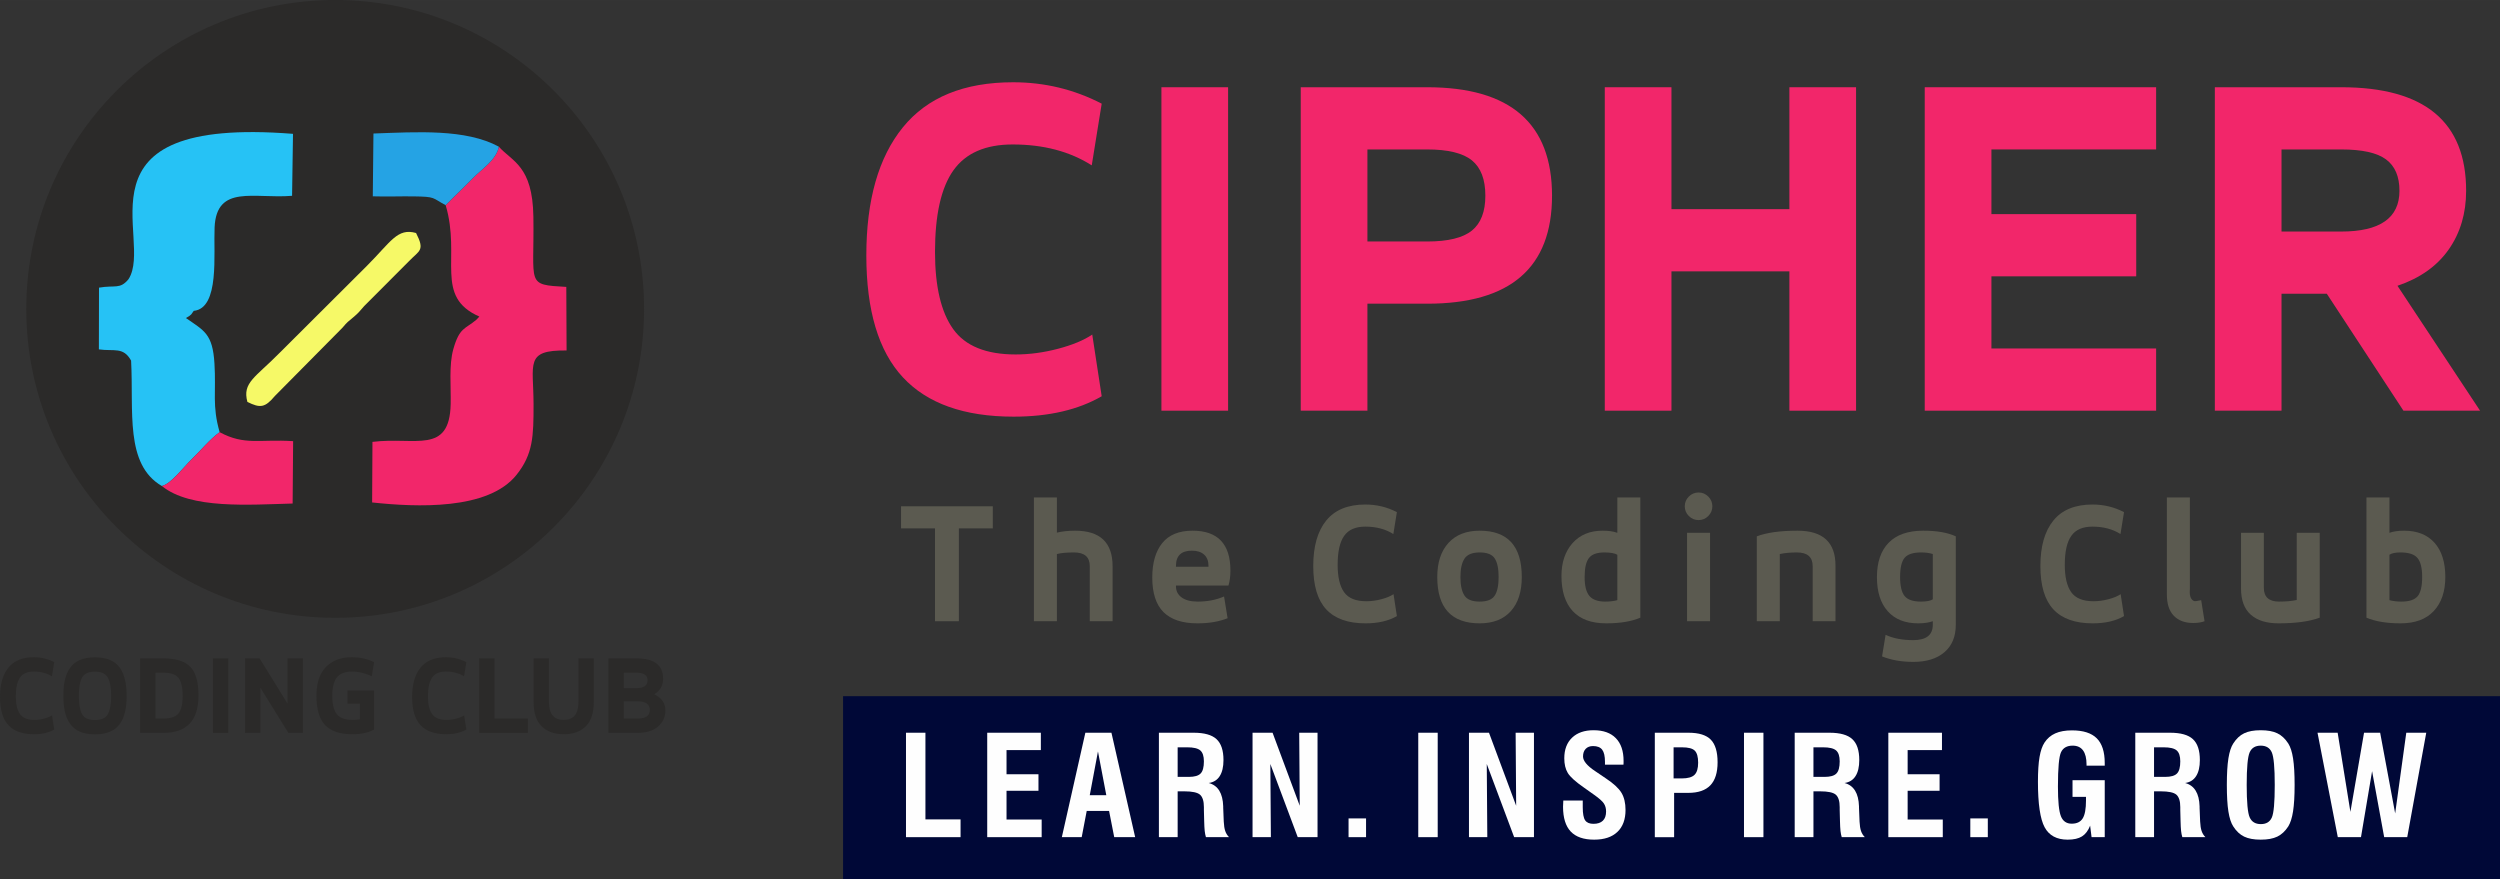 <?xml version="1.0" encoding="UTF-8"?>
<!DOCTYPE svg PUBLIC "-//W3C//DTD SVG 1.1//EN" "http://www.w3.org/Graphics/SVG/1.1/DTD/svg11.dtd">
<!-- Creator: CorelDRAW 2020 (64-Bit) -->
<svg xmlns="http://www.w3.org/2000/svg" xml:space="preserve" width="69.858mm" height="24.573mm" version="1.1" style="shape-rendering:geometricPrecision; text-rendering:geometricPrecision; image-rendering:optimizeQuality; fill-rule:evenodd; clip-rule:evenodd"
viewBox="0 0 6985.8 2457.25"
 xmlns:xlink="http://www.w3.org/1999/xlink"
 xmlns:xodm="http://www.corel.com/coreldraw/odm/2003">
 <rect x="0" y="0" width="6985.8" height="2457.25" fill="#333333" stroke="none"/>
 <defs>
  <style type="text/css">
   <![CDATA[
    .fil0 {fill:#2B2A29}
    .fil8 {fill:#000837}
    .fil3 {fill:#25A3E4}
    .fil2 {fill:#26C2F5}
    .fil1 {fill:#F2266A}
    .fil4 {fill:#F6F967}
    .fil9 {fill:#FEFEFE;fill-rule:nonzero}
    .fil5 {fill:#2B2A29;fill-rule:nonzero}
    .fil6 {fill:#5B5A50;fill-rule:nonzero}
    .fil7 {fill:#F2266A;fill-rule:nonzero}
   ]]>
  </style>
 </defs>
 <g id="Layer_x0020_1">
  <g id="_1771113597600">
   <circle class="fil0" cx="936.61" cy="863.18" r="863.18"/>
   <g>
    <g>
     <path class="fil1" d="M1245.34 573.29c43.62,147.26 -33.22,255.31 94.22,311.3l-8.68 9.07c-31.2,26.26 -46.83,20.67 -64.18,82.06 -12.59,44.56 -6.26,103.67 -7.38,153.64 -3.18,141.72 -99.56,90.51 -218.55,105.36l-0.93 169.25c123.32,13.28 324.32,22.44 403.65,-77.32 46.03,-57.88 47.59,-107.04 47.43,-197.68 -0.19,-113.47 -25.13,-151.16 92.29,-149.66l-0.77 -177.64c-114.71,-6.47 -88.94,-5.09 -91.98,-196.51 -2.27,-142.41 -59.1,-153.34 -96.5,-195.3 -6.93,37.2 -48.57,63.14 -72.92,88.17 -28.34,29.15 -50.13,49.03 -75.7,75.26z"/>
     <path class="fil2" d="M541.39 868.58c73.01,-7.31 54.9,-159.36 58.27,-233.39 5.49,-120.76 110.73,-79.22 216.5,-88.09l2.58 -173.14c-630.87,-49.8 -386.66,294.23 -459.65,406.17 -23.91,29.04 -36.86,15.83 -82.43,23.62l-0.35 172.51c42.51,6.01 68.09,-7.96 90.03,31.31 7.55,141.11 -18.09,289.83 85.95,350.49 25.32,-5.29 63.08,-55.42 82.97,-74.38 22.99,-21.91 50.93,-56.4 78.55,-76.02 -21.5,-74.65 -9.52,-111.54 -14.54,-192.27 -5.17,-83.25 -28.65,-91.05 -79.7,-126.69 18.29,-10.4 14.28,-10.46 21.82,-20.12z"/>
     <path class="fil1" d="M452.29 1358.06c80.38,65.25 243.83,52.13 365.42,48.93l1.39 -174.27c-93.78,-6.12 -134.62,12.84 -205.29,-25.06 -27.62,19.62 -55.56,54.11 -78.55,76.02 -19.89,18.96 -57.65,69.09 -82.97,74.38z"/>
     <path class="fil3" d="M1245.34 573.29c25.57,-26.23 47.36,-46.11 75.7,-75.26 24.35,-25.03 65.99,-50.97 72.92,-88.17 -92.69,-50.4 -229.31,-41.04 -350.43,-36.79l-1.84 175.5c39.64,1.23 76.42,-0.32 113.24,0.15 64.25,0.83 51.33,3.95 90.41,24.57z"/>
     <path class="fil4" d="M691.31 1123.06c35.88,17.89 49.18,16.26 76.74,-16.53l188.8 -190.73c15.66,-18.23 13.08,-14.59 30.94,-29.71 12.47,-10.56 16.42,-14.97 29.91,-30.9l125.08 -125.35c29.26,-30.41 45.18,-29.25 19.84,-78.77 -52.3,-14.86 -70.26,24.62 -136.67,91.09l-243.27 242.49c-69.74,70.75 -105.97,84.27 -91.37,138.41z"/>
     <path class="fil5" d="M44.2 1945.66c0,22.2 3.89,38.75 11.69,49.64 7.79,10.89 21.19,16.33 40.19,16.33 8.96,0 18.09,-1.23 27.38,-3.68 9.29,-2.46 16.6,-5.5 21.94,-9.13l6.08 39.71c-15.16,8.76 -34.05,13.13 -56.68,13.13 -31.82,0 -55.57,-8.43 -71.26,-25.3 -15.69,-16.86 -23.54,-43.02 -23.54,-78.46 0,-35.65 7.85,-63.14 23.54,-82.46 15.69,-19.32 39.34,-28.99 70.94,-28.99 20.28,0 39.28,4.6 57,13.78l-6.4 39.71c-14.1,-8.97 -31.07,-13.45 -50.92,-13.45 -17.51,0 -30.21,5.55 -38.11,16.65 -7.9,11.1 -11.85,28.61 -11.85,52.52z"/>
     <path id="1" class="fil5" d="M301.36 1995.62c6.19,-11.32 9.29,-28.4 9.29,-51.24 0,-22.85 -3.1,-39.82 -9.29,-50.92 -5.98,-11.1 -17.93,-16.65 -35.87,-16.65 -18.15,0 -30.21,5.55 -36.19,16.65 -5.97,10.67 -8.96,27.65 -8.96,50.92 0,23.06 2.99,40.14 8.96,51.24 5.98,10.89 18.04,16.33 36.19,16.33 17.72,0 29.68,-5.44 35.87,-16.33zm7.37 48.36c-11.53,5.33 -25.95,8 -43.24,8 -17.51,0 -32.02,-2.67 -43.55,-8 -20.93,-9.4 -34.59,-28.29 -40.99,-56.69 -2.57,-12.59 -3.85,-26.9 -3.85,-42.91 0,-16.23 1.28,-30.42 3.85,-42.59 6.19,-28.4 19.85,-47.4 40.99,-57.01 11.53,-5.34 26.04,-8 43.55,-8 17.29,0 31.71,2.66 43.24,8 21.35,9.4 35.01,28.4 40.99,57.01 2.77,11.74 4.16,25.94 4.16,42.59 0,16.65 -1.39,30.96 -4.16,42.91 -5.98,28.4 -19.64,47.29 -40.99,56.69z"/>
     <path id="2" class="fil5" d="M456.68 2047.82l-65.01 0 0 -208.16 65.01 0c34.59,0 59.56,7.79 74.94,23.38 15.37,15.79 23.05,42.59 23.05,80.38 0,69.6 -32.66,104.4 -97.99,104.4zm-22.1 -40.03l22.1 0c19.85,0 33.73,-4.59 41.63,-13.77 8.11,-9.4 12.17,-26.26 12.17,-50.6 0,-22.21 -3.74,-38.32 -11.21,-48.36 -7.26,-10.25 -21.46,-15.37 -42.59,-15.37l-22.1 0 0 128.1z"/>
     <polygon id="3" class="fil5" points="637.94,2047.82 595.03,2047.82 595.03,1839.66 637.94,1839.66 "/>
     <polygon id="4" class="fil5" points="727.61,2047.82 684.7,2047.82 684.7,1839.66 725.37,1839.66 803.51,1966.16 803.51,1839.66 846.42,1839.66 846.42,2047.82 805.75,2047.82 727.61,1921.64 "/>
     <path id="5" class="fil5" d="M1005.59 1966.16l-34.59 0 0 -36.83 74.3 0 0 109.2c-15.8,8.76 -35.98,13.13 -60.53,13.13 -35.01,0 -60.53,-8.54 -76.54,-25.62 -16.01,-17.08 -24.02,-44.62 -24.02,-82.62 0,-43.77 14.09,-74.51 42.28,-92.23 14.94,-9.82 33.84,-14.74 56.68,-14.74 22.84,0 43.55,4.6 62.13,13.78l-6.41 39.71c-5.12,-2.99 -13.34,-6.09 -24.66,-9.29 -10.24,-2.78 -20.17,-4.16 -29.78,-4.16 -20.07,0 -34.43,5.44 -43.07,16.33 -8.65,10.89 -12.97,28.39 -12.97,52.52 0,19.86 3.41,35.44 10.24,46.76 8.12,13.02 23.6,19.53 46.44,19.53 5.55,0 12.38,-0.53 20.5,-1.6l0 -43.87z"/>
     <path id="6" class="fil5" d="M1195.82 1945.66c0,22.2 3.89,38.75 11.69,49.64 7.79,10.89 21.19,16.33 40.19,16.33 8.96,0 18.09,-1.23 27.38,-3.68 9.29,-2.46 16.6,-5.5 21.94,-9.13l6.08 39.71c-15.16,8.76 -34.05,13.13 -56.68,13.13 -31.82,0 -55.57,-8.43 -71.26,-25.3 -15.69,-16.86 -23.54,-43.02 -23.54,-78.46 0,-35.65 7.85,-63.14 23.54,-82.46 15.69,-19.32 39.34,-28.99 70.94,-28.99 20.28,0 39.28,4.6 57,13.78l-6.4 39.71c-14.1,-8.97 -31.07,-13.45 -50.92,-13.45 -17.51,0 -30.21,5.55 -38.11,16.65 -7.9,11.1 -11.85,28.61 -11.85,52.52z"/>
     <polygon id="7" class="fil5" points="1475.07,2047.82 1338.97,2047.82 1338.97,1839.66 1381.88,1839.66 1381.88,2007.79 1475.07,2007.79 "/>
     <path id="8" class="fil5" d="M1491.08 1961.99l0 -122.33 42.92 0 0 122.33c0,33.1 13.77,49.64 41.31,49.64 27.33,0 40.99,-16.54 40.99,-49.64l0 -122.33 42.92 0 0 122.33c0,29.89 -7.37,52.31 -22.1,67.26 -14.73,14.94 -35.34,22.41 -61.81,22.41 -26.47,0 -47.13,-7.47 -61.97,-22.41 -14.84,-14.95 -22.26,-37.37 -22.26,-67.26z"/>
     <path id="9" class="fil5" d="M1700.21 2047.82l0 -208.16 78.14 0c49.74,0 74.62,18.89 74.62,56.68 0,19.43 -8.33,33.95 -24.98,43.56 20.92,10.03 31.38,25.19 31.38,45.47 0,17.51 -6.72,32.35 -20.17,44.52 -13.67,11.95 -32.88,17.93 -57.65,17.93l-81.34 0zm81.34 -88.07l-38.43 0 0 48.04 38.43 0c22.85,0 34.27,-7.9 34.27,-23.7 0,-16.23 -11.42,-24.34 -34.27,-24.34zm-3.2 -80.06l-35.23 0 0 43.23 35.23 0c20.71,0 31.06,-7.36 31.06,-22.09 0,-14.1 -10.35,-21.14 -31.06,-21.14z"/>
    </g>
    <g>
     <polygon class="fil6" points="2612.68,1476.46 2517.81,1476.46 2517.81,1414.7 2774.24,1414.7 2774.24,1476.46 2679.38,1476.46 2679.38,1735.86 2612.68,1735.86 "/>
     <path id="1" class="fil6" d="M2953.29 1735.86l-64.23 0 0 -345.86 64.23 0 0 98.32c15.16,-3.62 32.12,-5.43 50.89,-5.43 69.84,0 104.75,33.1 104.75,99.31l0 153.66 -63.74 0 0 -153.66c0,-25.69 -14.65,-38.54 -43.97,-38.54 -20.42,0 -36.4,1.48 -47.93,4.45l0 187.75z"/>
     <path id="2" class="fil6" d="M3438.19 1594.55c0,15.81 -1.82,29.65 -5.44,41.5l-146.74 0 0 2.47c0,12.85 5.27,23.14 15.81,30.88 10.54,7.75 25.53,11.62 44.96,11.62 27.34,0 51.88,-4.78 73.62,-14.33l9.88 60.77c-23.72,9.55 -51.71,14.33 -83.99,14.33 -42.5,0 -74.2,-10.46 -95.12,-31.38 -20.91,-20.91 -31.37,-53.11 -31.37,-96.59 0,-41.17 9.3,-73.29 27.91,-96.35 18.62,-23.06 46.86,-34.58 84.74,-34.58 70.49,0 105.74,37.22 105.74,111.66zm-152.18 -13.34l0 2.47 90.91 0 0 -2.47c0,-13.51 -4.04,-23.96 -12.11,-31.37 -8.07,-7.42 -19.51,-11.12 -34.34,-11.12 -29.64,0 -44.46,14.16 -44.46,42.49z"/>
     <path id="3" class="fil6" d="M3737.81 1578.25c0,34.25 6.02,59.78 18.04,76.58 12.02,16.8 32.69,25.2 62.01,25.2 13.83,0 27.91,-1.9 42.24,-5.68 14.33,-3.79 25.61,-8.49 33.85,-14.09l9.38 61.27c-23.38,13.51 -52.53,20.26 -87.45,20.26 -49.08,0 -85.72,-13.01 -109.93,-39.03 -24.21,-26.03 -36.32,-66.38 -36.32,-121.06 0,-55 12.11,-97.41 36.32,-127.22 24.21,-29.81 60.69,-44.72 109.44,-44.72 31.29,0 60.61,7.08 87.94,21.25l-9.88 61.26c-21.74,-13.83 -47.92,-20.75 -78.56,-20.75 -27.01,0 -46.61,8.57 -58.79,25.69 -12.19,17.13 -18.29,44.14 -18.29,81.04z"/>
     <path id="4" class="fil6" d="M4134.76 1681.02c20.75,0 34.75,-5.6 42,-16.8 7.25,-11.2 10.87,-28.5 10.87,-51.88 0,-23.39 -3.62,-40.68 -10.87,-51.88 -7.25,-11.2 -21.25,-16.8 -42,-16.8 -20.75,0 -34.91,5.76 -42.49,17.29 -7.58,11.53 -11.36,28.66 -11.36,51.39 0,23.06 3.78,40.35 11.36,51.88 7.25,11.2 21.41,16.8 42.49,16.8zm0 60.77c-79.05,0 -118.58,-43.15 -118.58,-129.45 0,-40.52 10.38,-72.22 31.13,-95.11 20.75,-22.9 49.9,-34.34 87.45,-34.34 78.4,0 117.59,43.15 117.59,129.45 0,40.84 -10.21,72.63 -30.63,95.36 -20.42,22.73 -49.41,34.09 -86.96,34.09z"/>
     <path id="5" class="fil6" d="M4519.35 1390l64.23 0 0 335.98c-24.7,10.54 -56.49,15.81 -95.36,15.81 -41.17,0 -72.3,-11.36 -93.38,-34.09 -21.08,-22.73 -31.62,-55.51 -31.62,-98.33 0,-37.55 10.21,-68.02 30.63,-91.4 20.75,-23.39 48.92,-35.08 84.49,-35.08 16.47,0 30.14,1.97 41.01,5.93l0 -98.82zm-33.6 291.02c12.52,0 23.72,-1.32 33.6,-3.96l0 -126.98c-7.57,-4.28 -19.6,-6.42 -36.07,-6.42 -20.75,0 -35.16,5.19 -43.23,15.56 -8.07,10.38 -12.1,28.08 -12.1,53.12 0,24.7 4.44,42.32 13.34,52.87 8.89,10.54 23.71,15.81 44.46,15.81z"/>
     <path id="6" class="fil6" d="M4778.44 1735.86l-64.23 0 0 -247.04 64.23 0 0 247.04zm-32.11 -282.62c-10.54,0 -19.6,-3.79 -27.18,-11.36 -7.57,-7.58 -11.36,-16.64 -11.36,-27.18 0,-10.54 3.79,-19.6 11.36,-27.17 7.58,-7.58 16.64,-11.37 27.18,-11.37 10.54,0 19.6,3.79 27.17,11.37 7.58,7.57 11.37,16.63 11.37,27.17 0,10.54 -3.79,19.6 -11.37,27.18 -7.57,7.57 -16.63,11.36 -27.17,11.36z"/>
     <path id="7" class="fil6" d="M4973.3 1735.86l-64.23 0 0 -237.16c27.67,-10.54 65.55,-15.81 113.64,-15.81 70.82,0 106.23,32.44 106.23,97.33l0 155.64 -63.74 0 0 -153.66c0,-25.69 -14.65,-38.54 -43.97,-38.54 -18.45,0 -34.42,1.48 -47.93,4.45l0 187.75z"/>
     <path id="8" class="fil6" d="M5465.11 1498.7l0 247.04c0,32.94 -10.54,58.47 -31.62,76.59 -21.08,18.11 -50.07,27.17 -86.96,27.17 -32.94,0 -62.09,-5.1 -87.45,-15.32l9.88 -60.28c21.08,9.89 46.77,14.83 77.08,14.83 36.56,0 54.84,-14.33 54.84,-42.99l0 -9.88c-10.87,3.95 -24.54,5.93 -41.01,5.93 -36.56,0 -64.89,-11.28 -84.98,-33.85 -20.09,-22.56 -30.14,-54.26 -30.14,-95.11 0,-41.83 10.95,-73.95 32.86,-96.35 21.9,-22.39 54.1,-33.59 96.59,-33.59 37.88,0 68.19,5.27 90.91,15.81zm-155.63 113.64c0,25.03 4.2,42.74 12.59,53.11 8.4,10.38 23.64,15.57 45.71,15.57 15.81,0 26.84,-2.15 33.1,-6.43l0 -126.48c-8.89,-2.97 -19.76,-4.45 -32.61,-4.45 -22.4,0 -37.8,5.02 -46.2,15.07 -8.39,10.05 -12.59,27.91 -12.59,53.61z"/>
     <path id="9" class="fil6" d="M5769.66 1578.25c0,34.25 6.02,59.78 18.04,76.58 12.02,16.8 32.69,25.2 62.01,25.2 13.83,0 27.91,-1.9 42.24,-5.68 14.33,-3.79 25.61,-8.49 33.85,-14.09l9.38 61.27c-23.38,13.51 -52.53,20.26 -87.45,20.26 -49.08,0 -85.72,-13.01 -109.93,-39.03 -24.21,-26.03 -36.32,-66.38 -36.32,-121.06 0,-55 12.11,-97.41 36.32,-127.22 24.21,-29.81 60.69,-44.72 109.44,-44.72 31.29,0 60.61,7.08 87.94,21.25l-9.88 61.26c-21.74,-13.83 -47.92,-20.75 -78.56,-20.75 -27.01,0 -46.61,8.57 -58.79,25.69 -12.19,17.13 -18.29,44.14 -18.29,81.04z"/>
     <path id="10" class="fil6" d="M6054.95 1661.25l0 -271.25 64.23 0 0 256.92c-0.99,11.86 0.33,20.51 3.95,25.94 3.62,5.44 7.99,7.74 13.09,6.92 5.11,-0.82 9.97,-1.73 14.58,-2.72l9.39 58.8c-8.57,3.29 -19.11,4.94 -31.62,4.94 -23.06,0 -41.1,-6.67 -54.11,-20.01 -13.01,-13.34 -19.51,-33.19 -19.51,-59.54z"/>
     <path id="11" class="fil6" d="M6417.8 1488.82l64.23 0 0 237.16c-28.66,10.54 -67.03,15.81 -115.12,15.81 -33.6,0 -59.46,-8.07 -77.57,-24.21 -18.12,-16.14 -27.18,-40.52 -27.18,-73.13l0 -155.63 63.74 0 0 153.66c0,25.69 14.16,38.54 42.49,38.54 19.1,0 35.57,-1.49 49.41,-4.45l0 -187.75z"/>
     <path id="12" class="fil6" d="M6612.66 1725.98l0 -335.98 64.23 0 0 98.82c10.87,-3.96 24.54,-5.93 41.01,-5.93 36.57,0 64.89,11.28 84.99,33.84 20.09,22.56 30.14,54.43 30.14,95.61 0,40.18 -10.71,71.81 -32.12,94.86 -21.41,23.06 -52.37,34.59 -92.89,34.59 -38.87,0 -70.65,-5.27 -95.36,-15.81zm155.64 -113.64c0,-25.04 -4.36,-42.74 -13.09,-53.12 -8.73,-10.37 -24.46,-15.56 -47.19,-15.56 -14.49,0 -24.87,2.14 -31.13,6.42l0 126.98c9.88,2.64 21.08,3.96 33.6,3.96 21.74,0 36.81,-5.03 45.21,-15.07 8.4,-10.05 12.6,-27.92 12.6,-53.61z"/>
     <path class="fil7" d="M2612.71 704c0,96.41 16.91,168.25 50.75,215.52 33.83,47.28 92,70.92 174.5,70.92 38.93,0 78.56,-5.33 118.88,-15.99 40.33,-10.66 72.08,-23.87 95.25,-39.63l26.42 172.42c-65.82,38 -147.85,57.01 -246.11,57.01 -138.12,0 -241.25,-36.62 -309.38,-109.85 -68.13,-73.23 -102.2,-186.79 -102.2,-340.66 0,-154.81 34.07,-274.16 102.2,-358.05 68.13,-83.89 170.8,-125.83 307.99,-125.83 88.06,0 170.56,19.93 247.5,59.79l-27.81 172.41c-61.18,-38.93 -134.87,-58.4 -221.08,-58.4 -76.01,0 -131.17,24.11 -165.47,72.31 -34.29,48.2 -51.44,124.21 -51.44,228.03z"/>
     <polygon id="1" class="fil7" points="3431.69,1147.56 3245.37,1147.56 3245.37,243.76 3431.69,243.76 "/>
     <path id="2" class="fil7" d="M3634.7 1147.56l0 -903.8 353.18 0c232.67,0 349,101.04 349,303.12 0,201.15 -116.33,301.73 -349,301.73l-166.86 0 0 298.95 -186.32 0zm353.18 -729.99l-166.86 0 0 257.23 166.86 0c58.4,0 100.11,-10.19 125.14,-30.59 25.03,-20.39 37.54,-52.83 37.54,-97.33 0,-45.42 -12.51,-78.33 -37.54,-98.72 -25.03,-20.39 -66.74,-30.59 -125.14,-30.59z"/>
     <polygon id="3" class="fil7" points="5000.13,758.23 4670.59,758.23 4670.59,1147.56 4484.27,1147.56 4484.27,243.76 4670.59,243.76 4670.59,584.42 5000.13,584.42 5000.13,243.76 5186.45,243.76 5186.45,1147.56 5000.13,1147.56 "/>
     <polygon id="4" class="fil7" points="5969.29,772.14 5564.66,772.14 5564.66,973.75 6024.91,973.75 6024.91,1147.56 5378.34,1147.56 5378.34,243.76 6024.91,243.76 6024.91,417.57 5564.66,417.57 5564.66,598.33 5969.29,598.33 "/>
     <path id="5" class="fil7" d="M6891.16 532.98c0,63.03 -16.22,117.72 -48.66,164.07 -32.45,46.35 -80.19,80.18 -143.22,101.5l230.82 349.01 -214.13 0 -214.13 -326.76 -126.54 0 0 326.76 -186.32 0 0 -903.8 353.18 0c232.67,0 349,96.41 349,289.22zm-349 -115.41l-166.86 0 0 229.42 166.86 0c108.45,0 162.68,-38 162.68,-114.01 0,-39.86 -12.51,-69.06 -37.54,-87.6 -25.03,-18.54 -66.74,-27.81 -125.14,-27.81z"/>
    </g>
    <rect class="fil8" x="2355.76" y="1945.35" width="4630.03" height="511.9"/>
    <polygon class="fil9" points="2531.62,2339.27 2531.62,2047.46 2585.95,2047.46 2585.95,2289.6 2684.12,2289.6 2684.12,2339.27 "/>
    <polygon id="1" class="fil9" points="2758.62,2339.27 2758.62,2047.46 2908.47,2047.46 2908.47,2095.97 2812.56,2095.97 2812.56,2163.49 2901.81,2163.49 2901.81,2209.66 2812.56,2209.66 2812.56,2289.99 2910.74,2289.99 2910.74,2339.27 "/>
    <path id="2" class="fil9" d="M3045.12 2222.08l46.24 0 -23.28 -122.36 -22.96 122.36zm-78 117.19l65.71 -291.81 72.89 0 66.29 291.81 -58.53 0 -14.36 -73.34 -62.47 0 -14.04 73.34 -55.49 0z"/>
    <path id="3" class="fil9" d="M3290.74 2170.86l31.24 0c15.84,0 26.77,-3.17 32.92,-9.51 6.14,-6.27 9.18,-17.59 9.18,-33.89 0,-14.55 -3.36,-24.7 -10.02,-30.52 -6.73,-5.82 -18.89,-8.73 -36.61,-8.73l-26.71 0 0 82.65zm-52.39 168.41l0 -291.81 97.34 0c29.42,0 50.7,5.95 63.64,17.92 13,11.96 19.46,31.43 19.46,58.46 0,18.95 -3.49,33.89 -10.47,44.82 -6.92,10.93 -17.21,17.33 -30.72,19.27 25.8,6.8 39.32,28.59 40.42,65.32 0,1.69 0,2.91 0,3.82l1.55 38.61c0.52,10.99 1.87,19.79 4.14,26.45 2.26,6.6 5.82,12.35 10.6,17.14l-64.54 0c-1.49,-4.92 -2.65,-10.67 -3.43,-17.33 -0.71,-6.66 -1.23,-16.04 -1.48,-28.14l-0.78 -30.52 0 -7.76c0,-16.88 -3.62,-28.52 -10.8,-34.86 -7.18,-6.27 -21.86,-9.44 -43.98,-9.44l-18.56 0 0 128.05 -52.39 0z"/>
    <polygon id="4" class="fil9" points="3500.02,2339.27 3500.02,2047.46 3555.97,2047.46 3631.89,2251.51 3630.41,2047.46 3681.63,2047.46 3681.63,2339.27 3626.27,2339.27 3549.76,2134.84 3551.25,2339.27 "/>
    <polygon id="5" class="fil9" points="3768.29,2339.27 3768.29,2286.88 3817.18,2286.88 3817.18,2339.27 "/>
    <polygon id="6" class="fil9" points="3963.08,2339.27 3963.08,2047.46 4017.41,2047.46 4017.41,2339.27 "/>
    <polygon id="7" class="fil9" points="4104.77,2339.27 4104.77,2047.46 4160.72,2047.46 4236.64,2251.51 4235.16,2047.46 4286.38,2047.46 4286.38,2339.27 4231.02,2339.27 4154.51,2134.84 4156,2339.27 "/>
    <path id="8" class="fil9" d="M4368.32 2236.83l54.39 0 0 18.75c0,17.92 2.26,30.21 6.72,36.67 4.47,6.53 12.23,9.77 23.22,9.77 11.51,0 20.24,-2.91 26.26,-8.73 6.01,-5.82 8.99,-14.42 8.99,-25.74 0,-8.73 -2.07,-16.24 -6.27,-22.51 -4.14,-6.21 -13.2,-14.29 -27.1,-24.12l-27.81 -19.73c-24.06,-16.68 -39.32,-30.46 -45.86,-41.32 -6.53,-10.87 -9.76,-24.52 -9.76,-40.94 0,-24.51 7.24,-43.72 21.79,-57.63 14.55,-13.9 34.6,-20.82 60.08,-20.82 27.1,0 47.8,7.37 62.22,22.18 14.42,14.75 21.6,35.96 21.6,63.64 0,2.78 0,4.92 -0.06,6.4 -0.07,1.56 -0.2,2.85 -0.33,4.01l-51.61 0 0 -7.76c0,-15.84 -2.58,-27.16 -7.76,-34.02 -5.17,-6.79 -13.71,-10.21 -25.54,-10.21 -8.73,0 -15.52,2.58 -20.5,7.69 -4.98,5.11 -7.51,12.23 -7.51,21.34 0,12.29 11.19,25.87 33.5,40.81l0.59 0.33 29.94 20.3c21.34,14.17 35.76,27.49 43.33,40.1 7.57,12.55 11.38,28.52 11.38,47.99 0,26.51 -7.56,47.02 -22.76,61.37 -15.13,14.43 -36.8,21.6 -64.93,21.6 -29.3,0 -51.1,-7.56 -65.45,-22.7 -14.3,-15.13 -21.47,-38.28 -21.47,-69.33 0,-3.23 0.25,-8.66 0.71,-16.23l0 -1.16z"/>
    <path id="9" class="fil9" d="M4676.54 2175.13l22.7 0c16.95,0 28.85,-3.3 35.7,-9.96 6.8,-6.6 10.22,-17.92 10.22,-33.95 0,-16.17 -3.1,-27.36 -9.37,-33.63 -6.28,-6.28 -18.18,-9.38 -35.77,-9.38l-23.48 0 0 86.92zm-52.45 164.14l0 -291.81 94.36 0c28.78,0 49.48,6.47 62.09,19.34 12.61,12.87 18.95,33.95 18.95,63.25 0,28.78 -6.73,50.25 -20.18,64.29 -13.45,14.1 -34.02,21.15 -61.63,21.15l-39.65 0 0 123.78 -53.94 0z"/>
    <polygon id="10" class="fil9" points="4873.27,2339.27 4873.27,2047.46 4927.6,2047.46 4927.6,2339.27 "/>
    <path id="11" class="fil9" d="M5067.35 2170.86l31.24 0c15.84,0 26.77,-3.17 32.92,-9.51 6.14,-6.27 9.18,-17.59 9.18,-33.89 0,-14.55 -3.36,-24.7 -10.02,-30.52 -6.73,-5.82 -18.89,-8.73 -36.61,-8.73l-26.71 0 0 82.65zm-52.39 168.41l0 -291.81 97.34 0c29.42,0 50.7,5.95 63.64,17.92 13,11.96 19.46,31.43 19.46,58.46 0,18.95 -3.49,33.89 -10.47,44.82 -6.92,10.93 -17.21,17.33 -30.72,19.27 25.8,6.8 39.32,28.59 40.42,65.32 0,1.69 0,2.91 0,3.82l1.55 38.61c0.52,10.99 1.87,19.79 4.14,26.45 2.26,6.6 5.82,12.35 10.6,17.14l-64.54 0c-1.49,-4.92 -2.65,-10.67 -3.43,-17.33 -0.71,-6.66 -1.23,-16.04 -1.48,-28.14l-0.78 -30.52 0 -7.76c0,-16.88 -3.62,-28.52 -10.8,-34.86 -7.18,-6.27 -21.86,-9.44 -43.98,-9.44l-18.56 0 0 128.05 -52.39 0z"/>
    <polygon id="12" class="fil9" points="5276.62,2339.27 5276.62,2047.46 5426.47,2047.46 5426.47,2095.97 5330.56,2095.97 5330.56,2163.49 5419.81,2163.49 5419.81,2209.66 5330.56,2209.66 5330.56,2289.99 5428.74,2289.99 5428.74,2339.27 "/>
    <polygon id="13" class="fil9" points="5505.69,2339.27 5505.69,2286.88 5554.58,2286.88 5554.58,2339.27 "/>
    <path id="14" class="fil9" d="M5844.51 2339.27l-4.01 -32.14c-5.49,13.97 -13.13,23.99 -22.83,30.07 -9.63,6.02 -22.89,9.05 -39.84,9.05 -30.59,0 -52.06,-11.57 -64.48,-34.66 -12.48,-23.09 -18.69,-65.51 -18.69,-127.15 0,-28.78 1.49,-51.87 4.47,-69.2 2.97,-17.4 7.63,-30.78 13.9,-40.29 7.57,-11.58 17.66,-20.18 30.14,-25.74 12.48,-5.56 28.07,-8.34 46.63,-8.34 31.3,0 54.39,7.37 69.26,22.18 14.81,14.81 22.25,37.77 22.25,69.01l0 7.37 -50.83 0 0 -3.04c0,-17.4 -3.24,-30.59 -9.77,-39.52 -6.47,-8.86 -16.17,-13.32 -29.04,-13.32 -15.84,0 -26.58,6.08 -32.4,18.17 -5.82,12.16 -8.73,44.31 -8.73,96.43 0,41.2 2.78,68.75 8.34,82.66 5.57,13.9 15.59,20.82 30.08,20.82 14.42,0 24.64,-4.92 30.78,-14.81 6.15,-9.83 9.19,-26.52 9.19,-50.06l0 -10.02 -37.64 0 0 -46.57 90.02 0 0 159.1 -36.8 0z"/>
    <path id="15" class="fil9" d="M6019.06 2170.86l31.24 0c15.84,0 26.77,-3.17 32.92,-9.51 6.14,-6.27 9.18,-17.59 9.18,-33.89 0,-14.55 -3.36,-24.7 -10.02,-30.52 -6.73,-5.82 -18.89,-8.73 -36.61,-8.73l-26.71 0 0 82.65zm-52.39 168.41l0 -291.81 97.34 0c29.42,0 50.7,5.95 63.64,17.92 13,11.96 19.46,31.43 19.46,58.46 0,18.95 -3.49,33.89 -10.47,44.82 -6.92,10.93 -17.21,17.33 -30.72,19.27 25.8,6.8 39.32,28.59 40.42,65.32 0,1.69 0,2.91 0,3.82l1.55 38.61c0.52,10.99 1.87,19.79 4.14,26.45 2.26,6.6 5.82,12.35 10.6,17.14l-64.54 0c-1.49,-4.92 -2.65,-10.67 -3.43,-17.33 -0.71,-6.66 -1.23,-16.04 -1.48,-28.14l-0.78 -30.52 0 -7.76c0,-16.88 -3.62,-28.52 -10.8,-34.86 -7.18,-6.27 -21.86,-9.44 -43.98,-9.44l-18.56 0 0 128.05 -52.39 0z"/>
    <path id="16" class="fil9" d="M6278 2193.43c0,48.05 2.78,78.26 8.41,90.67 5.63,12.49 16.04,18.69 31.17,18.69 14.88,0 25.1,-6.08 30.59,-18.3 5.5,-12.16 8.22,-42.55 8.22,-91.06 0,-48.5 -2.78,-78.9 -8.35,-91.32 -5.56,-12.35 -15.84,-18.56 -30.84,-18.56 -15.01,0 -25.29,6.21 -30.85,18.56 -5.57,12.42 -8.35,42.82 -8.35,91.32zm-55.49 -0.06c0,-30.92 1.43,-55.69 4.34,-74.18 2.91,-18.5 7.5,-32.4 13.64,-41.78 8.48,-13.26 18.56,-22.7 30.33,-28.39 11.71,-5.7 27.17,-8.54 46.38,-8.54 19.2,0 34.66,2.84 46.37,8.54 11.77,5.69 21.92,15.13 30.52,28.39 6.15,9.63 10.67,23.6 13.52,42.1 2.84,18.43 4.27,43.01 4.27,73.86 0,30.72 -1.43,55.29 -4.34,73.79 -2.91,18.5 -7.43,32.53 -13.45,42.17 -8.6,13.25 -18.75,22.7 -30.52,28.39 -11.71,5.69 -27.17,8.53 -46.37,8.53 -19.21,0 -34.67,-2.84 -46.38,-8.53 -11.77,-5.69 -21.85,-15.14 -30.33,-28.39 -6.14,-9.38 -10.73,-23.29 -13.64,-41.78 -2.91,-18.5 -4.34,-43.27 -4.34,-74.18z"/>
    <polygon id="17" class="fil9" points="6532.55,2339.27 6475.89,2047.46 6532.16,2047.46 6567.8,2268.58 6605.89,2047.46 6650.9,2047.46 6692.87,2272.98 6723.92,2047.46 6779.73,2047.46 6726.57,2339.27 6662.15,2339.27 6628.39,2154.89 6597.35,2339.27 "/>
   </g>
  </g>
 </g>
</svg>
